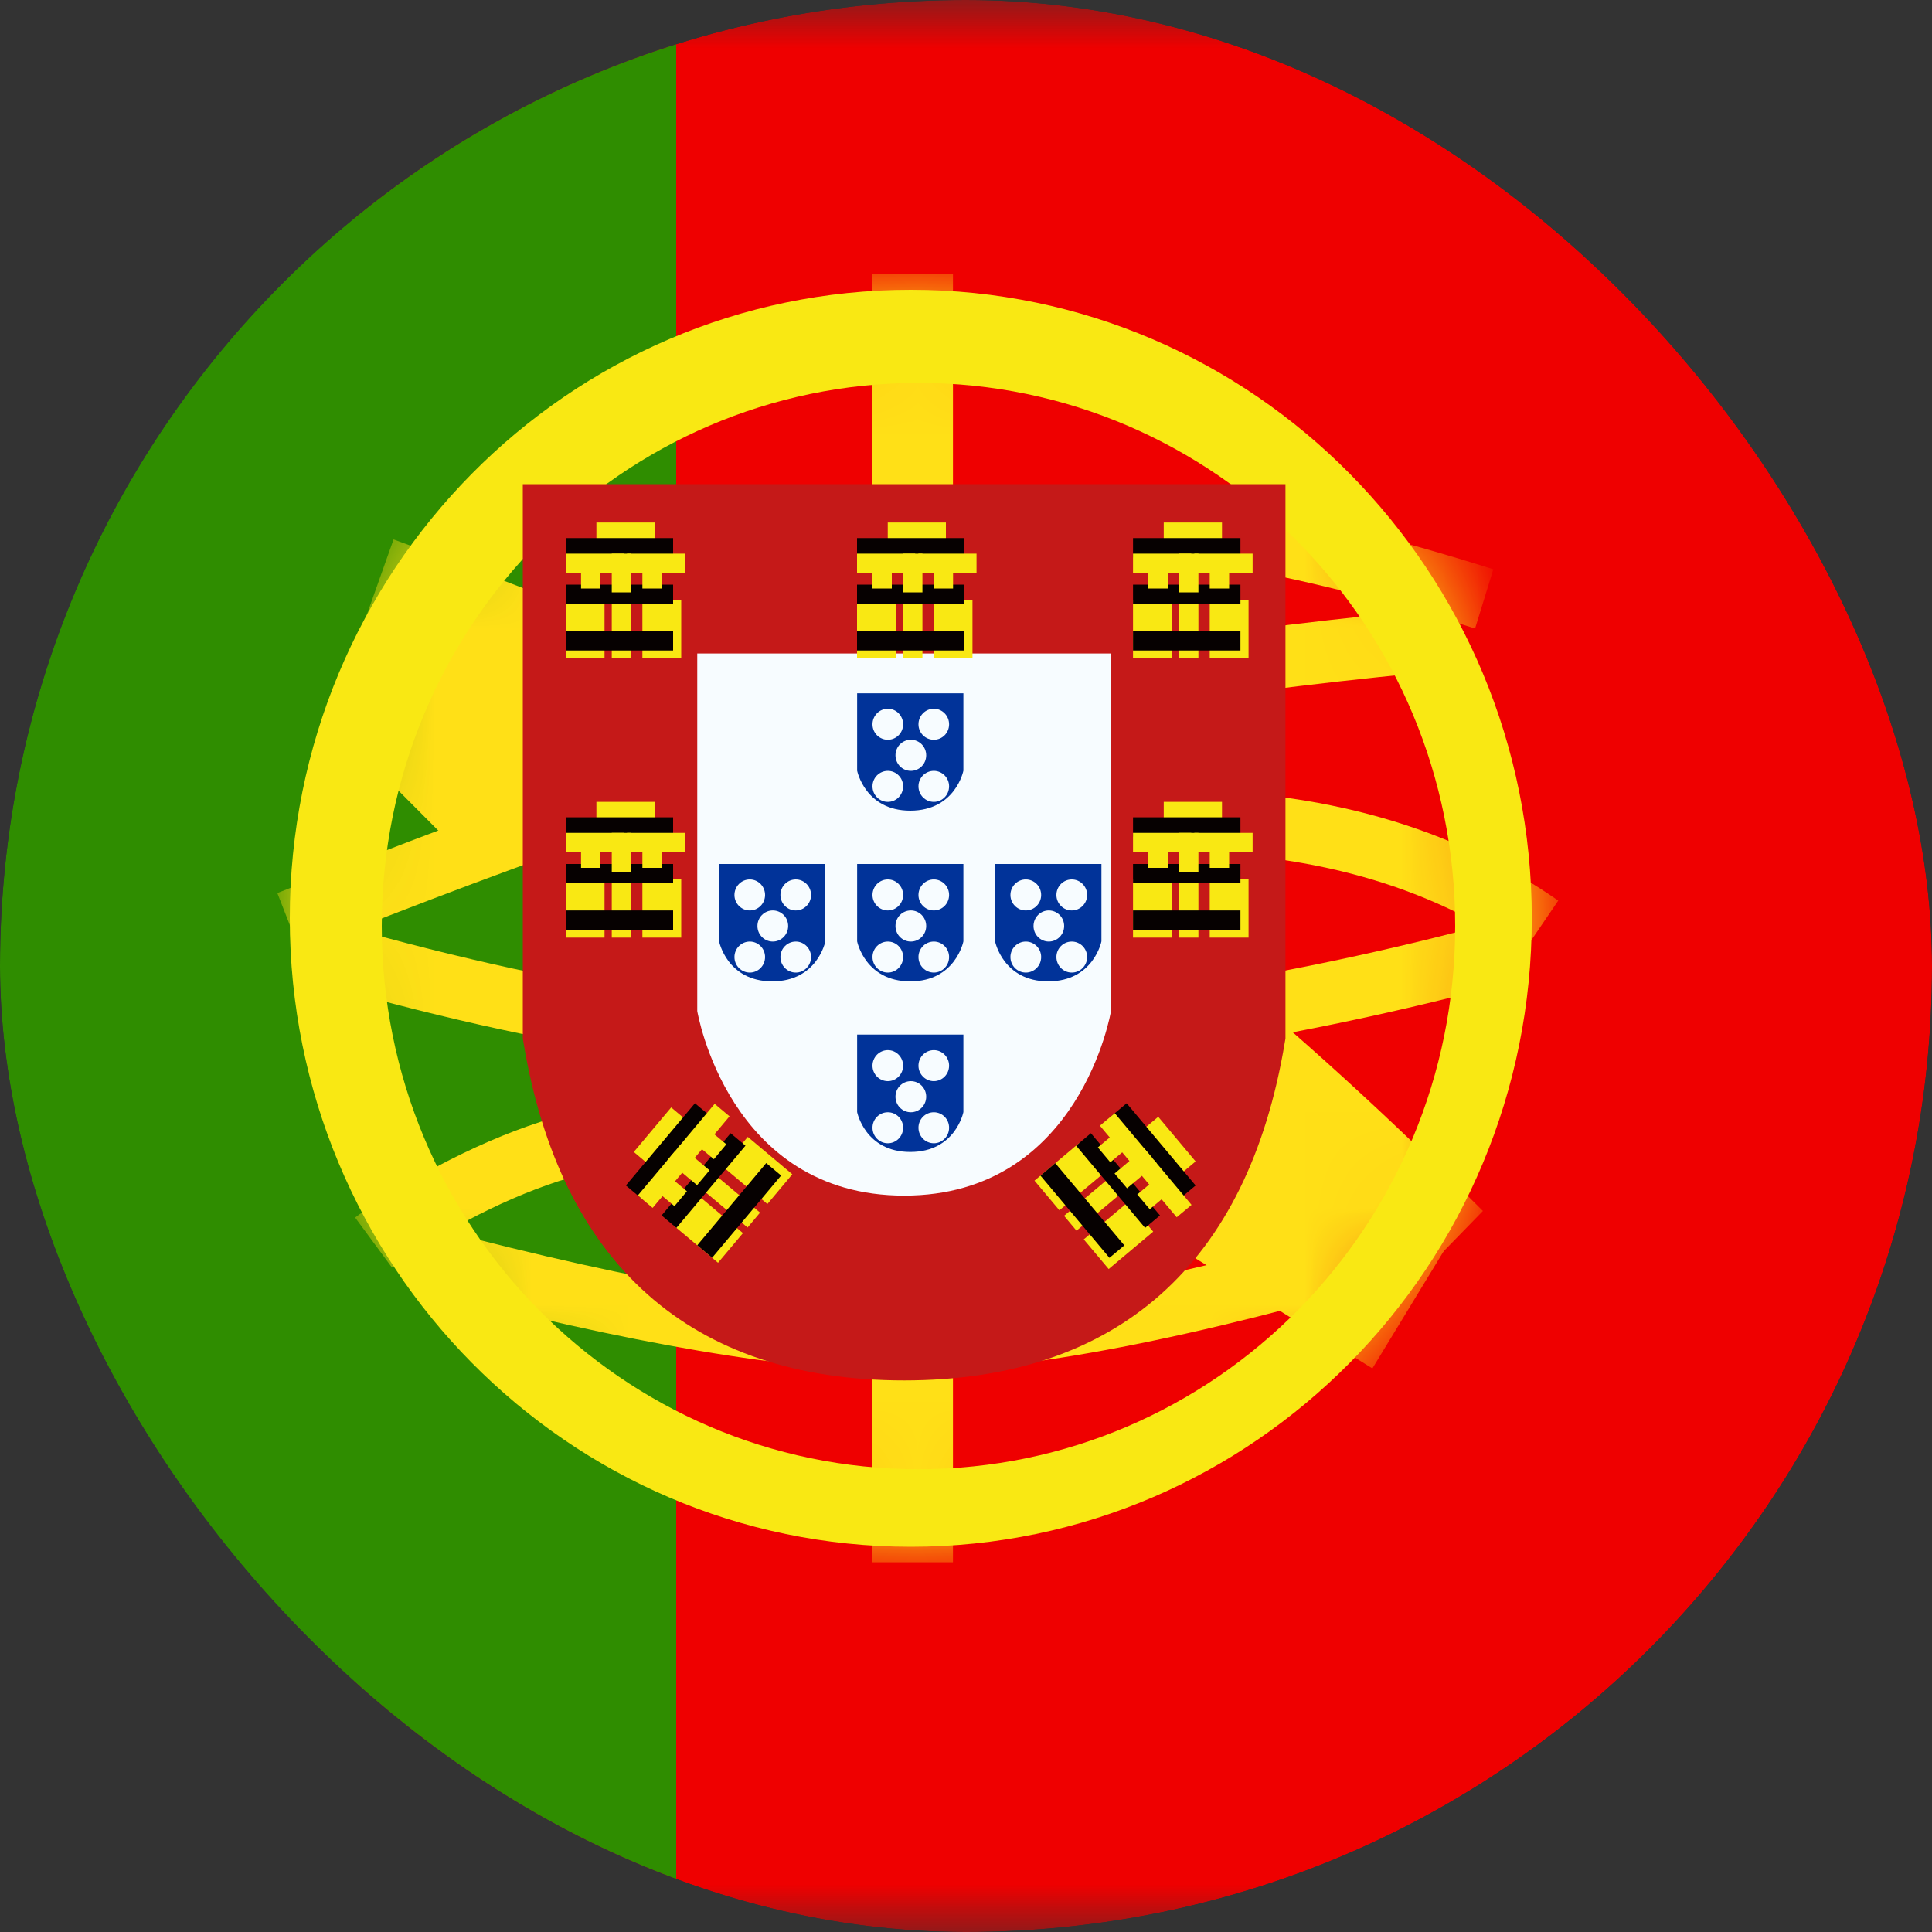 <svg width="20" height="20" viewBox="0 0 20 20" fill="none" xmlns="http://www.w3.org/2000/svg">
<rect x="0" y="0" width="20" height="20" fill="#333333" stroke="none"/>
<g clip-path="url(#clip0_211_9061)">
<mask id="mask0_211_9061" style="mask-type:luminance" maskUnits="userSpaceOnUse" x="-3" y="0" width="27" height="20">
<rect x="-3" width="26.667" height="20" fill="white"/>
</mask>
<g mask="url(#mask0_211_9061)">
<path fill-rule="evenodd" clip-rule="evenodd" d="M3.667 0H23.666V20H3.667V0Z" fill="#EF0000"/>
<path fill-rule="evenodd" clip-rule="evenodd" d="M-3 0H7V20H-3V0Z" fill="#2F8D00"/>
<mask id="mask1_211_9061" style="mask-type:luminance" maskUnits="userSpaceOnUse" x="3" y="3" width="13" height="14">
<path fill-rule="evenodd" clip-rule="evenodd" d="M9.429 16.012C5.878 16.012 3 13.099 3 9.506C3 5.913 5.878 3 9.429 3C12.979 3 15.857 5.913 15.857 9.506C15.857 13.099 12.979 16.012 9.429 16.012Z" fill="white"/>
</mask>
<g mask="url(#mask1_211_9061)">
<path fill-rule="evenodd" clip-rule="evenodd" d="M9.032 2.839H9.865V5.088H9.032V2.839Z" fill="#FFE017"/>
<path fill-rule="evenodd" clip-rule="evenodd" d="M9.032 14.084H9.865V16.173H9.032V14.084Z" fill="#FFE017"/>
<path d="M3.104 9.842L2.871 9.245C5.442 8.218 7.382 7.556 8.699 7.258C10.63 6.82 12.753 6.497 15.066 6.286L15.123 6.926C12.836 7.134 10.741 7.454 8.837 7.885C7.56 8.175 5.646 8.827 3.104 9.842Z" fill="#FFE017"/>
<path d="M15.459 5.893L15.27 6.506C13.326 5.893 11.744 5.629 10.527 5.711L10.485 5.07C11.791 4.982 13.447 5.258 15.459 5.893Z" fill="#FFE017"/>
<path d="M16.131 9.323L15.771 9.852C14.781 9.165 13.56 8.819 12.102 8.819V8.177C13.683 8.177 15.029 8.558 16.131 9.323Z" fill="#FFE017"/>
<path d="M15.593 9.515L15.757 10.136C13.622 10.714 11.617 11.042 9.742 11.12C7.855 11.197 5.655 10.868 3.141 10.134L3.317 9.517C5.77 10.233 7.904 10.552 9.716 10.477C11.542 10.402 13.501 10.082 15.593 9.515Z" fill="#FFE017"/>
<path d="M15.351 12.536L14.348 13.565C12.441 11.659 10.761 10.297 9.321 9.478C7.856 8.645 5.945 7.8 3.591 6.945L4.074 5.584C6.497 6.464 8.478 7.341 10.02 8.217C11.587 9.108 13.361 10.547 15.351 12.536Z" fill="#FFE017"/>
<path d="M4.056 13.119L3.676 12.604C3.729 12.564 3.824 12.497 3.954 12.412C4.17 12.272 4.409 12.133 4.666 12.002C5.375 11.643 6.085 11.418 6.763 11.398C6.797 11.396 6.83 11.396 6.862 11.396V12.039C6.836 12.039 6.809 12.039 6.782 12.04C6.211 12.057 5.584 12.255 4.951 12.576C4.715 12.696 4.495 12.825 4.297 12.953C4.229 12.997 4.168 13.039 4.116 13.075C4.085 13.097 4.065 13.112 4.056 13.119Z" fill="#FFE017"/>
<path d="M4.352 13.341L4.511 12.72C6.628 13.277 8.26 13.555 9.399 13.555C10.534 13.555 12.223 13.227 14.454 12.57L14.632 13.187C12.347 13.86 10.607 14.197 9.399 14.197C8.196 14.197 6.516 13.912 4.352 13.341Z" fill="#FFE017"/>
<path d="M3.527 7.584L4.533 6.558L6.006 8.036L5 9.063L3.527 7.584Z" fill="#FFE017"/>
<path d="M11.871 12.712L12.619 11.481L14.956 12.934L14.207 14.166L11.871 12.712Z" fill="#FFE017"/>
</g>
<path fill-rule="evenodd" clip-rule="evenodd" d="M3 9.506C3 13.099 5.878 16.012 9.429 16.012C12.979 16.012 15.857 13.099 15.857 9.506C15.857 5.913 12.979 3 9.429 3C5.878 3 3 5.913 3 9.506ZM15.064 9.586C15.064 12.691 12.576 15.209 9.508 15.209C6.44 15.209 3.952 12.691 3.952 9.586C3.952 6.481 6.44 3.964 9.508 3.964C12.576 3.964 15.064 6.481 15.064 9.586Z" fill="#F9E813"/>
<path d="M5.888 5.493V10.711C6.232 12.776 7.389 13.808 9.359 13.808C11.33 13.808 12.487 12.776 12.831 10.711V5.493H5.888Z" fill="white"/>
<path d="M5.412 5.012H13.307V10.751L13.3 10.791C12.919 13.084 11.567 14.29 9.359 14.29C7.152 14.29 5.8 13.084 5.419 10.791L5.412 10.751V5.012Z" fill="#C51918"/>
<path d="M7.218 6.765H11.501V10.466C11.501 10.466 11.184 12.377 9.36 12.377C7.536 12.377 7.218 10.466 7.218 10.466V6.765Z" fill="#F7FCFF"/>
<path fill-rule="evenodd" clip-rule="evenodd" d="M6.174 5.409H6.777V5.811H6.174V5.409Z" fill="#F9E813"/>
<path fill-rule="evenodd" clip-rule="evenodd" d="M5.856 5.57H6.968V5.771H5.856V5.57Z" fill="#060101"/>
<path fill-rule="evenodd" clip-rule="evenodd" d="M5.856 5.731H6.459V5.932H5.856V5.731Z" fill="#F9E813"/>
<path fill-rule="evenodd" clip-rule="evenodd" d="M6.491 5.731H7.094V5.932H6.491V5.731Z" fill="#F9E813"/>
<path fill-rule="evenodd" clip-rule="evenodd" d="M5.856 6.212H6.258V6.815H5.856V6.212Z" fill="#F9E813"/>
<path fill-rule="evenodd" clip-rule="evenodd" d="M6.65 6.212H7.052V6.815H6.65V6.212Z" fill="#F9E813"/>
<path fill-rule="evenodd" clip-rule="evenodd" d="M6.333 6.212H6.533V6.815H6.333V6.212Z" fill="#F9E813"/>
<path fill-rule="evenodd" clip-rule="evenodd" d="M5.856 6.052H6.968V6.253H5.856V6.052Z" fill="#060101"/>
<path fill-rule="evenodd" clip-rule="evenodd" d="M5.856 6.534H6.968V6.734H5.856V6.534Z" fill="#060101"/>
<path fill-rule="evenodd" clip-rule="evenodd" d="M6.015 5.891H6.216V6.092H6.015V5.891Z" fill="#F9E813"/>
<path fill-rule="evenodd" clip-rule="evenodd" d="M6.65 5.891H6.851V6.092H6.65V5.891Z" fill="#F9E813"/>
<path fill-rule="evenodd" clip-rule="evenodd" d="M6.333 5.731H6.533V6.132H6.333V5.731Z" fill="#F9E813"/>
<path fill-rule="evenodd" clip-rule="evenodd" d="M9.19 5.409H9.792V5.811H9.19V5.409Z" fill="#F9E813"/>
<path fill-rule="evenodd" clip-rule="evenodd" d="M8.872 5.57H9.983V5.771H8.872V5.57Z" fill="#060101"/>
<path fill-rule="evenodd" clip-rule="evenodd" d="M8.872 5.731H9.474V5.932H8.872V5.731Z" fill="#F9E813"/>
<path fill-rule="evenodd" clip-rule="evenodd" d="M9.507 5.731H10.109V5.932H9.507V5.731Z" fill="#F9E813"/>
<path fill-rule="evenodd" clip-rule="evenodd" d="M8.872 6.212H9.274V6.815H8.872V6.212Z" fill="#F9E813"/>
<path fill-rule="evenodd" clip-rule="evenodd" d="M9.666 6.212H10.067V6.815H9.666V6.212Z" fill="#F9E813"/>
<path fill-rule="evenodd" clip-rule="evenodd" d="M9.348 6.212H9.549V6.815H9.348V6.212Z" fill="#F9E813"/>
<path fill-rule="evenodd" clip-rule="evenodd" d="M8.872 6.052H9.983V6.253H8.872V6.052Z" fill="#060101"/>
<path fill-rule="evenodd" clip-rule="evenodd" d="M8.872 6.534H9.983V6.734H8.872V6.534Z" fill="#060101"/>
<path fill-rule="evenodd" clip-rule="evenodd" d="M9.031 5.891H9.232V6.092H9.031V5.891Z" fill="#F9E813"/>
<path fill-rule="evenodd" clip-rule="evenodd" d="M9.666 5.891H9.866V6.092H9.666V5.891Z" fill="#F9E813"/>
<path fill-rule="evenodd" clip-rule="evenodd" d="M9.348 5.731H9.549V6.132H9.348V5.731Z" fill="#F9E813"/>
<path fill-rule="evenodd" clip-rule="evenodd" d="M12.047 5.409H12.65V5.811H12.047V5.409Z" fill="#F9E813"/>
<path fill-rule="evenodd" clip-rule="evenodd" d="M11.729 5.57H12.841V5.771H11.729V5.57Z" fill="#060101"/>
<path fill-rule="evenodd" clip-rule="evenodd" d="M11.729 5.731H12.332V5.932H11.729V5.731Z" fill="#F9E813"/>
<path fill-rule="evenodd" clip-rule="evenodd" d="M12.364 5.731H12.967V5.932H12.364V5.731Z" fill="#F9E813"/>
<path fill-rule="evenodd" clip-rule="evenodd" d="M11.729 6.212H12.131V6.815H11.729V6.212Z" fill="#F9E813"/>
<path fill-rule="evenodd" clip-rule="evenodd" d="M12.523 6.212H12.925V6.815H12.523V6.212Z" fill="#F9E813"/>
<path fill-rule="evenodd" clip-rule="evenodd" d="M12.206 6.212H12.406V6.815H12.206V6.212Z" fill="#F9E813"/>
<path fill-rule="evenodd" clip-rule="evenodd" d="M11.729 6.052H12.841V6.253H11.729V6.052Z" fill="#060101"/>
<path fill-rule="evenodd" clip-rule="evenodd" d="M11.729 6.534H12.841V6.734H11.729V6.534Z" fill="#060101"/>
<path fill-rule="evenodd" clip-rule="evenodd" d="M11.888 5.891H12.089V6.092H11.888V5.891Z" fill="#F9E813"/>
<path fill-rule="evenodd" clip-rule="evenodd" d="M12.523 5.891H12.724V6.092H12.523V5.891Z" fill="#F9E813"/>
<path fill-rule="evenodd" clip-rule="evenodd" d="M12.206 5.731H12.406V6.132H12.206V5.731Z" fill="#F9E813"/>
<path fill-rule="evenodd" clip-rule="evenodd" d="M12.047 8.301H12.65V8.703H12.047V8.301Z" fill="#F9E813"/>
<path fill-rule="evenodd" clip-rule="evenodd" d="M11.729 8.461H12.841V8.662H11.729V8.461Z" fill="#060101"/>
<path fill-rule="evenodd" clip-rule="evenodd" d="M11.729 8.622H12.332V8.823H11.729V8.622Z" fill="#F9E813"/>
<path fill-rule="evenodd" clip-rule="evenodd" d="M12.364 8.622H12.967V8.823H12.364V8.622Z" fill="#F9E813"/>
<path fill-rule="evenodd" clip-rule="evenodd" d="M11.729 9.104H12.131V9.706H11.729V9.104Z" fill="#F9E813"/>
<path fill-rule="evenodd" clip-rule="evenodd" d="M12.523 9.104H12.925V9.706H12.523V9.104Z" fill="#F9E813"/>
<path fill-rule="evenodd" clip-rule="evenodd" d="M12.206 9.104H12.406V9.706H12.206V9.104Z" fill="#F9E813"/>
<path fill-rule="evenodd" clip-rule="evenodd" d="M11.729 8.944H12.841V9.144H11.729V8.944Z" fill="#060101"/>
<path fill-rule="evenodd" clip-rule="evenodd" d="M11.729 9.425H12.841V9.626H11.729V9.425Z" fill="#060101"/>
<path fill-rule="evenodd" clip-rule="evenodd" d="M11.888 8.783H12.089V8.984H11.888V8.783Z" fill="#F9E813"/>
<path fill-rule="evenodd" clip-rule="evenodd" d="M12.523 8.783H12.724V8.984H12.523V8.783Z" fill="#F9E813"/>
<path fill-rule="evenodd" clip-rule="evenodd" d="M12.206 8.622H12.406V9.024H12.206V8.622Z" fill="#F9E813"/>
<path fill-rule="evenodd" clip-rule="evenodd" d="M6.174 8.301H6.777V8.703H6.174V8.301Z" fill="#F9E813"/>
<path fill-rule="evenodd" clip-rule="evenodd" d="M5.856 8.461H6.968V8.662H5.856V8.461Z" fill="#060101"/>
<path fill-rule="evenodd" clip-rule="evenodd" d="M5.856 8.622H6.459V8.823H5.856V8.622Z" fill="#F9E813"/>
<path fill-rule="evenodd" clip-rule="evenodd" d="M6.491 8.622H7.094V8.823H6.491V8.622Z" fill="#F9E813"/>
<path fill-rule="evenodd" clip-rule="evenodd" d="M5.856 9.104H6.258V9.706H5.856V9.104Z" fill="#F9E813"/>
<path fill-rule="evenodd" clip-rule="evenodd" d="M6.65 9.104H7.052V9.706H6.65V9.104Z" fill="#F9E813"/>
<path fill-rule="evenodd" clip-rule="evenodd" d="M6.333 9.104H6.533V9.706H6.333V9.104Z" fill="#F9E813"/>
<path fill-rule="evenodd" clip-rule="evenodd" d="M5.856 8.944H6.968V9.144H5.856V8.944Z" fill="#060101"/>
<path fill-rule="evenodd" clip-rule="evenodd" d="M5.856 9.425H6.968V9.626H5.856V9.425Z" fill="#060101"/>
<path fill-rule="evenodd" clip-rule="evenodd" d="M6.015 8.783H6.216V8.984H6.015V8.783Z" fill="#F9E813"/>
<path fill-rule="evenodd" clip-rule="evenodd" d="M6.65 8.783H6.851V8.984H6.65V8.783Z" fill="#F9E813"/>
<path fill-rule="evenodd" clip-rule="evenodd" d="M6.333 8.622H6.533V9.024H6.333V8.622Z" fill="#F9E813"/>
<path fill-rule="evenodd" clip-rule="evenodd" d="M6.561 11.925L6.948 11.464L7.255 11.722L6.868 12.184L6.561 11.925Z" fill="#F9E813"/>
<path fill-rule="evenodd" clip-rule="evenodd" d="M6.479 12.272L7.194 11.421L7.348 11.55L6.633 12.401L6.479 12.272Z" fill="#060101"/>
<path fill-rule="evenodd" clip-rule="evenodd" d="M6.603 12.375L6.99 11.914L7.144 12.043L6.756 12.504L6.603 12.375Z" fill="#F9E813"/>
<path fill-rule="evenodd" clip-rule="evenodd" d="M7.011 11.889L7.398 11.427L7.552 11.556L7.165 12.018L7.011 11.889Z" fill="#F9E813"/>
<path fill-rule="evenodd" clip-rule="evenodd" d="M6.972 12.685L7.23 12.377L7.691 12.765L7.433 13.072L6.972 12.685Z" fill="#F9E813"/>
<path fill-rule="evenodd" clip-rule="evenodd" d="M7.482 12.077L7.741 11.769L8.202 12.156L7.944 12.464L7.482 12.077Z" fill="#F9E813"/>
<path fill-rule="evenodd" clip-rule="evenodd" d="M7.278 12.32L7.407 12.166L7.868 12.553L7.739 12.707L7.278 12.32Z" fill="#F9E813"/>
<path fill-rule="evenodd" clip-rule="evenodd" d="M6.849 12.582L7.563 11.731L7.717 11.86L7.002 12.711L6.849 12.582Z" fill="#060101"/>
<path fill-rule="evenodd" clip-rule="evenodd" d="M7.218 12.891L7.932 12.04L8.086 12.169L7.372 13.02L7.218 12.891Z" fill="#060101"/>
<path fill-rule="evenodd" clip-rule="evenodd" d="M6.828 12.357L6.957 12.203L7.111 12.332L6.982 12.486L6.828 12.357Z" fill="#F9E813"/>
<path fill-rule="evenodd" clip-rule="evenodd" d="M7.236 11.871L7.365 11.717L7.519 11.846L7.39 12L7.236 11.871Z" fill="#F9E813"/>
<path fill-rule="evenodd" clip-rule="evenodd" d="M6.909 12.011L7.038 11.857L7.345 12.115L7.216 12.269L6.909 12.011Z" fill="#F9E813"/>
<path fill-rule="evenodd" clip-rule="evenodd" d="M11.99 11.561L12.377 12.023L12.069 12.281L11.682 11.819L11.99 11.561Z" fill="#F9E813"/>
<path fill-rule="evenodd" clip-rule="evenodd" d="M11.663 11.421L12.377 12.272L12.223 12.401L11.509 11.55L11.663 11.421Z" fill="#060101"/>
<path fill-rule="evenodd" clip-rule="evenodd" d="M11.54 11.524L11.927 11.986L11.773 12.115L11.386 11.653L11.54 11.524Z" fill="#F9E813"/>
<path fill-rule="evenodd" clip-rule="evenodd" d="M11.948 12.011L12.335 12.473L12.181 12.601L11.794 12.14L11.948 12.011Z" fill="#F9E813"/>
<path fill-rule="evenodd" clip-rule="evenodd" d="M11.17 11.834L11.429 12.142L10.967 12.529L10.709 12.222L11.17 11.834Z" fill="#F9E813"/>
<path fill-rule="evenodd" clip-rule="evenodd" d="M11.68 12.442L11.938 12.75L11.477 13.137L11.219 12.83L11.68 12.442Z" fill="#F9E813"/>
<path fill-rule="evenodd" clip-rule="evenodd" d="M11.477 12.199L11.606 12.353L11.144 12.74L11.015 12.586L11.477 12.199Z" fill="#F9E813"/>
<path fill-rule="evenodd" clip-rule="evenodd" d="M11.293 11.731L12.008 12.582L11.854 12.711L11.14 11.86L11.293 11.731Z" fill="#060101"/>
<path fill-rule="evenodd" clip-rule="evenodd" d="M10.924 12.041L11.639 12.892L11.485 13.021L10.771 12.17L10.924 12.041Z" fill="#060101"/>
<path fill-rule="evenodd" clip-rule="evenodd" d="M11.519 11.749L11.648 11.903L11.494 12.032L11.365 11.878L11.519 11.749Z" fill="#F9E813"/>
<path fill-rule="evenodd" clip-rule="evenodd" d="M11.927 12.236L12.056 12.389L11.902 12.518L11.773 12.365L11.927 12.236Z" fill="#F9E813"/>
<path fill-rule="evenodd" clip-rule="evenodd" d="M11.846 11.889L11.975 12.043L11.667 12.301L11.538 12.148L11.846 11.889Z" fill="#F9E813"/>
<path fill-rule="evenodd" clip-rule="evenodd" d="M9.973 7.177H8.873V7.978C8.873 7.978 8.955 8.392 9.423 8.392C9.892 8.392 9.973 7.978 9.973 7.978V7.177ZM9.349 7.498C9.349 7.587 9.278 7.658 9.191 7.658C9.103 7.658 9.032 7.587 9.032 7.498C9.032 7.409 9.103 7.337 9.191 7.337C9.278 7.337 9.349 7.409 9.349 7.498ZM9.191 8.301C9.278 8.301 9.349 8.229 9.349 8.14C9.349 8.052 9.278 7.98 9.191 7.98C9.103 7.98 9.032 8.052 9.032 8.14C9.032 8.229 9.103 8.301 9.191 8.301ZM9.825 8.14C9.825 8.229 9.754 8.301 9.667 8.301C9.579 8.301 9.508 8.229 9.508 8.14C9.508 8.052 9.579 7.98 9.667 7.98C9.754 7.98 9.825 8.052 9.825 8.14ZM9.429 7.98C9.517 7.98 9.588 7.908 9.588 7.819C9.588 7.73 9.517 7.658 9.429 7.658C9.341 7.658 9.27 7.73 9.27 7.819C9.27 7.908 9.341 7.98 9.429 7.98ZM9.825 7.498C9.825 7.587 9.754 7.658 9.667 7.658C9.579 7.658 9.508 7.587 9.508 7.498C9.508 7.409 9.579 7.337 9.667 7.337C9.754 7.337 9.825 7.409 9.825 7.498Z" fill="#013399"/>
<path fill-rule="evenodd" clip-rule="evenodd" d="M9.973 8.944H8.873V9.745C8.873 9.745 8.955 10.159 9.423 10.159C9.892 10.159 9.973 9.745 9.973 9.745V8.944ZM9.349 9.265C9.349 9.353 9.278 9.425 9.191 9.425C9.103 9.425 9.032 9.353 9.032 9.265C9.032 9.176 9.103 9.104 9.191 9.104C9.278 9.104 9.349 9.176 9.349 9.265ZM9.191 10.068C9.278 10.068 9.349 9.996 9.349 9.907C9.349 9.819 9.278 9.747 9.191 9.747C9.103 9.747 9.032 9.819 9.032 9.907C9.032 9.996 9.103 10.068 9.191 10.068ZM9.825 9.907C9.825 9.996 9.754 10.068 9.667 10.068C9.579 10.068 9.508 9.996 9.508 9.907C9.508 9.819 9.579 9.747 9.667 9.747C9.754 9.747 9.825 9.819 9.825 9.907ZM9.429 9.747C9.517 9.747 9.588 9.675 9.588 9.586C9.588 9.497 9.517 9.425 9.429 9.425C9.341 9.425 9.27 9.497 9.27 9.586C9.27 9.675 9.341 9.747 9.429 9.747ZM9.825 9.265C9.825 9.353 9.754 9.425 9.667 9.425C9.579 9.425 9.508 9.353 9.508 9.265C9.508 9.176 9.579 9.104 9.667 9.104C9.754 9.104 9.825 9.176 9.825 9.265Z" fill="#013399"/>
<path fill-rule="evenodd" clip-rule="evenodd" d="M11.402 8.944H10.301V9.745C10.301 9.745 10.383 10.159 10.851 10.159C11.32 10.159 11.402 9.745 11.402 9.745V8.944ZM10.778 9.265C10.778 9.353 10.707 9.425 10.619 9.425C10.531 9.425 10.46 9.353 10.46 9.265C10.46 9.176 10.531 9.104 10.619 9.104C10.707 9.104 10.778 9.176 10.778 9.265ZM10.619 10.068C10.707 10.068 10.778 9.996 10.778 9.907C10.778 9.819 10.707 9.747 10.619 9.747C10.531 9.747 10.46 9.819 10.46 9.907C10.46 9.996 10.531 10.068 10.619 10.068ZM11.254 9.907C11.254 9.996 11.183 10.068 11.095 10.068C11.007 10.068 10.936 9.996 10.936 9.907C10.936 9.819 11.007 9.747 11.095 9.747C11.183 9.747 11.254 9.819 11.254 9.907ZM10.857 9.747C10.945 9.747 11.016 9.675 11.016 9.586C11.016 9.497 10.945 9.425 10.857 9.425C10.77 9.425 10.699 9.497 10.699 9.586C10.699 9.675 10.77 9.747 10.857 9.747ZM11.254 9.265C11.254 9.353 11.183 9.425 11.095 9.425C11.007 9.425 10.936 9.353 10.936 9.265C10.936 9.176 11.007 9.104 11.095 9.104C11.183 9.104 11.254 9.176 11.254 9.265Z" fill="#013399"/>
<path fill-rule="evenodd" clip-rule="evenodd" d="M8.544 8.944H7.444V9.745C7.444 9.745 7.526 10.159 7.994 10.159C8.462 10.159 8.544 9.745 8.544 9.745V8.944ZM7.92 9.265C7.92 9.353 7.849 9.425 7.762 9.425C7.674 9.425 7.603 9.353 7.603 9.265C7.603 9.176 7.674 9.104 7.762 9.104C7.849 9.104 7.92 9.176 7.92 9.265ZM7.762 10.068C7.849 10.068 7.92 9.996 7.92 9.907C7.92 9.819 7.849 9.747 7.762 9.747C7.674 9.747 7.603 9.819 7.603 9.907C7.603 9.996 7.674 10.068 7.762 10.068ZM8.396 9.907C8.396 9.996 8.325 10.068 8.238 10.068C8.15 10.068 8.079 9.996 8.079 9.907C8.079 9.819 8.15 9.747 8.238 9.747C8.325 9.747 8.396 9.819 8.396 9.907ZM8 9.747C8.088 9.747 8.159 9.675 8.159 9.586C8.159 9.497 8.088 9.425 8 9.425C7.912 9.425 7.841 9.497 7.841 9.586C7.841 9.675 7.912 9.747 8 9.747ZM8.396 9.265C8.396 9.353 8.325 9.425 8.238 9.425C8.15 9.425 8.079 9.353 8.079 9.265C8.079 9.176 8.15 9.104 8.238 9.104C8.325 9.104 8.396 9.176 8.396 9.265Z" fill="#013399"/>
<path fill-rule="evenodd" clip-rule="evenodd" d="M9.973 10.71H8.873V11.512C8.873 11.512 8.955 11.925 9.423 11.925C9.892 11.925 9.973 11.512 9.973 11.512V10.71ZM9.349 11.032C9.349 11.12 9.278 11.192 9.191 11.192C9.103 11.192 9.032 11.12 9.032 11.032C9.032 10.943 9.103 10.871 9.191 10.871C9.278 10.871 9.349 10.943 9.349 11.032ZM9.191 11.835C9.278 11.835 9.349 11.763 9.349 11.674C9.349 11.585 9.278 11.514 9.191 11.514C9.103 11.514 9.032 11.585 9.032 11.674C9.032 11.763 9.103 11.835 9.191 11.835ZM9.825 11.674C9.825 11.763 9.754 11.835 9.667 11.835C9.579 11.835 9.508 11.763 9.508 11.674C9.508 11.585 9.579 11.514 9.667 11.514C9.754 11.514 9.825 11.585 9.825 11.674ZM9.429 11.514C9.517 11.514 9.588 11.442 9.588 11.353C9.588 11.264 9.517 11.192 9.429 11.192C9.341 11.192 9.27 11.264 9.27 11.353C9.27 11.442 9.341 11.514 9.429 11.514ZM9.825 11.032C9.825 11.12 9.754 11.192 9.667 11.192C9.579 11.192 9.508 11.12 9.508 11.032C9.508 10.943 9.579 10.871 9.667 10.871C9.754 10.871 9.825 10.943 9.825 11.032Z" fill="#013399"/>
</g>
</g>
<defs>
<clipPath id="clip0_211_9061">
<rect width="20" height="20" rx="10" fill="white"/>
</clipPath>
</defs>
</svg>
